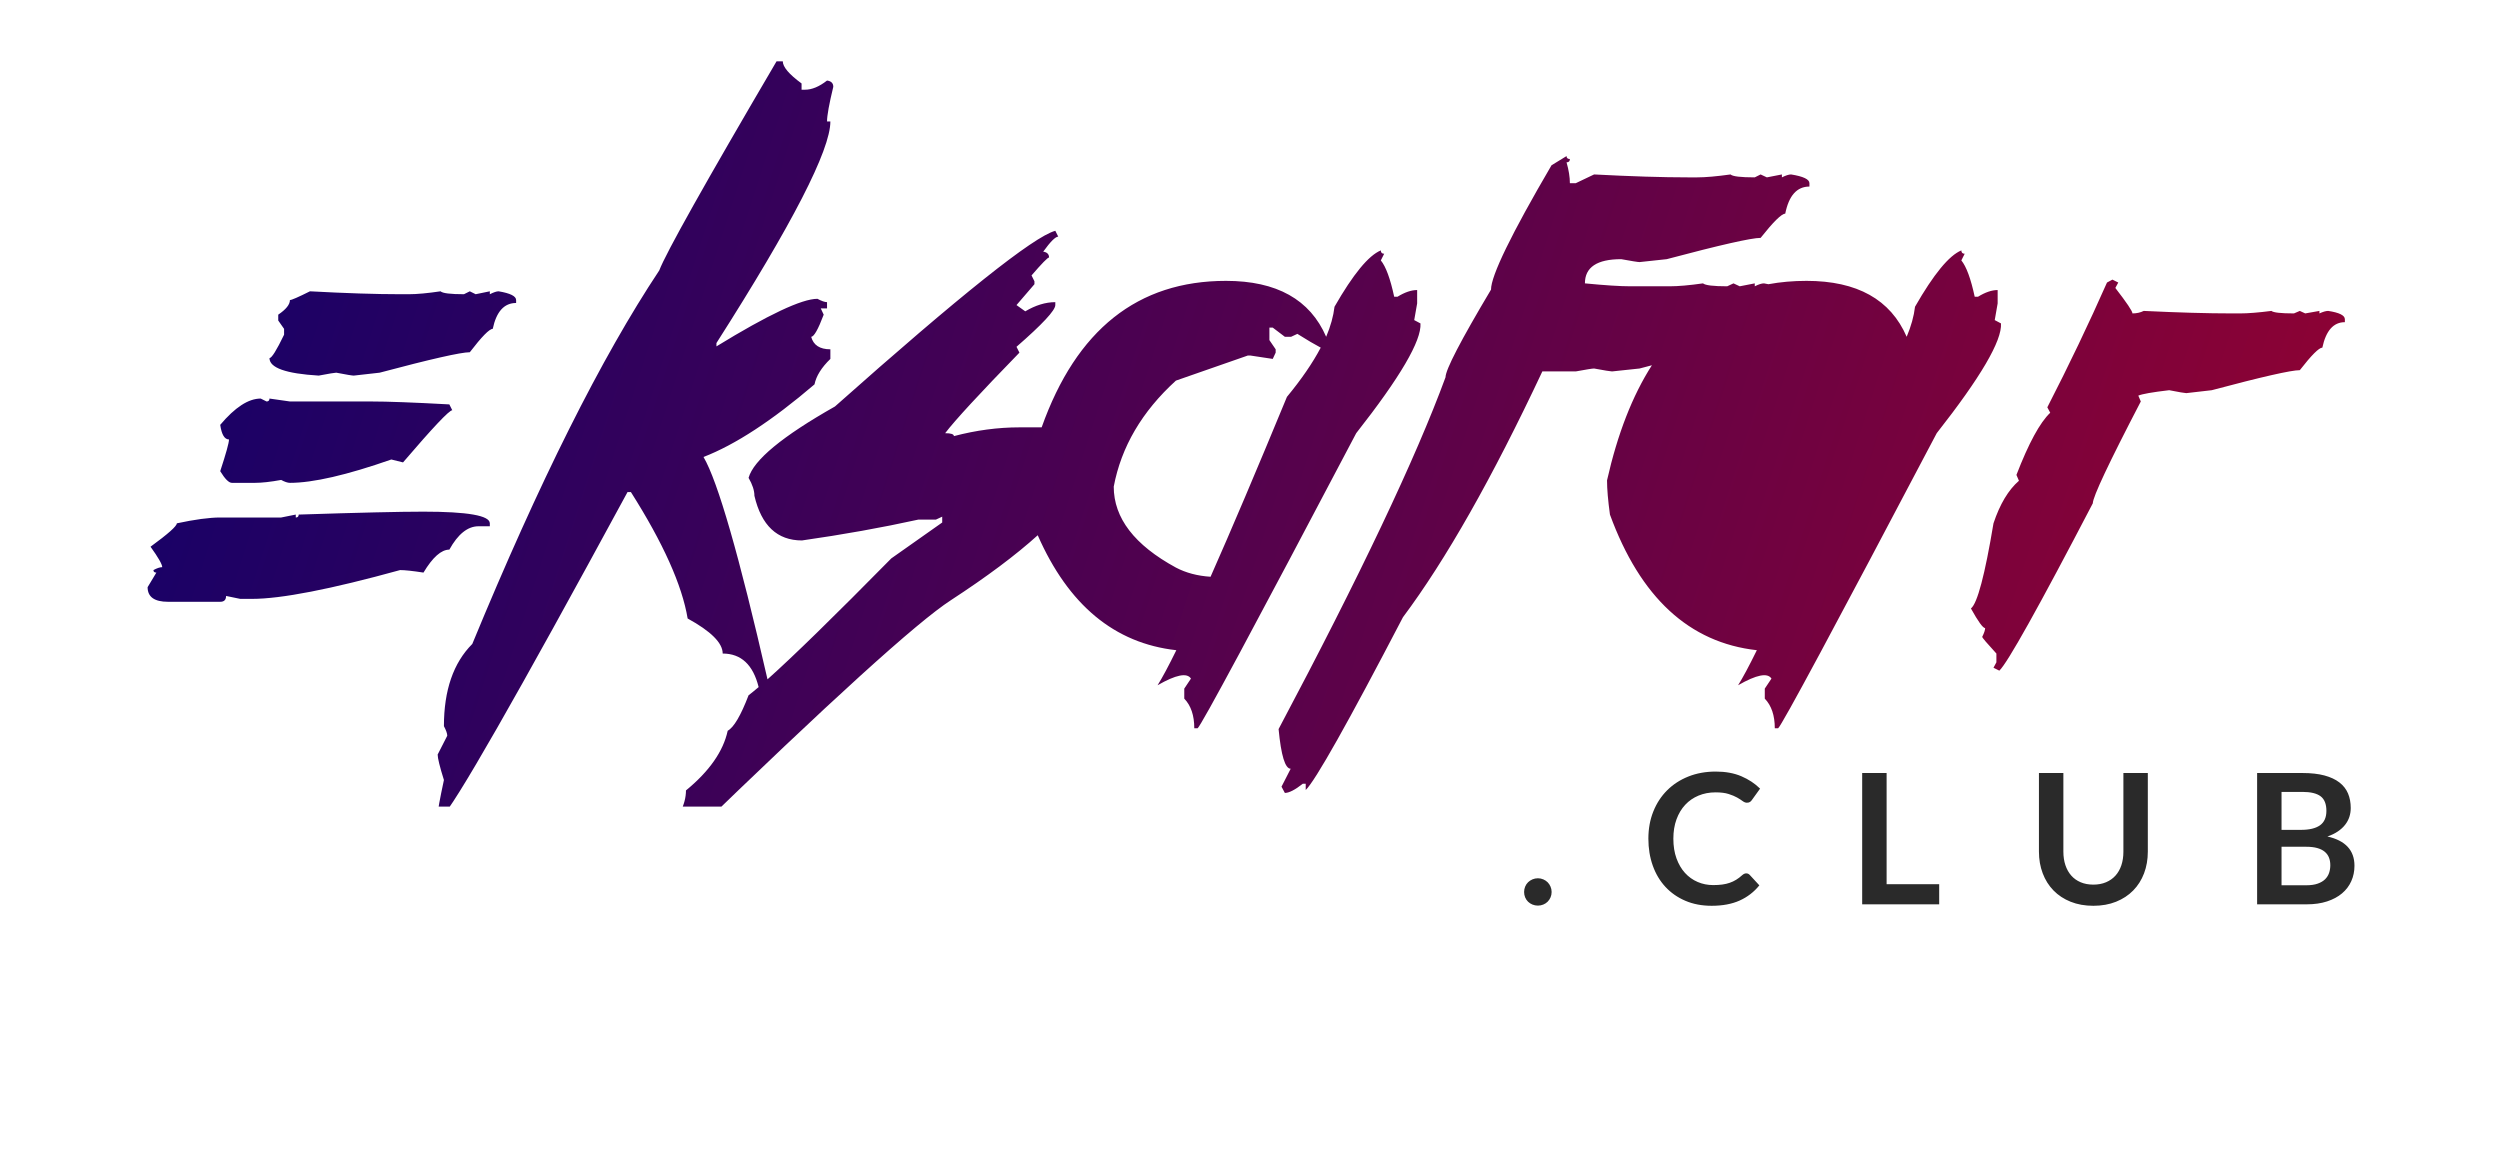 <?xml version="1.0" encoding="utf-8"?>
<svg width="234px" height="107.5px" viewBox="0 0 234 107.5" version="1.1" xmlns:xlink="http://www.w3.org/1999/xlink" xmlns="http://www.w3.org/2000/svg">
  <defs>
    <linearGradient gradientUnits="userSpaceOnUse" x1="0" y1="0" x2="234" y2="75.5" id="gradient_1">
      <stop offset="0%" stop-color="#09016E" />
      <stop offset="100%" stop-color="#9C022D" />
    </linearGradient>
    <path d="M72.684 5.742L73.269 5.742Q73.269 6.523 75.027 7.812L75.027 8.398L75.34 8.398Q76.316 8.398 77.41 7.539Q77.996 7.617 77.996 8.125Q77.41 10.547 77.41 11.367L77.723 11.367Q77.723 15.391 67.059 32.109L67.059 32.422Q74.324 27.969 76.512 27.969Q77.098 28.281 77.41 28.281L77.41 28.867L76.824 28.867L77.098 29.453Q76.316 31.523 75.926 31.523Q76.238 32.695 77.723 32.695L77.723 33.594Q76.473 34.805 76.238 35.977Q70.301 41.055 65.848 42.773Q67.853 46.179 71.838 63.586Q75.44 60.372 83.426 52.266L88.191 48.906L88.191 48.359L87.606 48.633L85.965 48.633Q80.809 49.766 75.066 50.586Q71.59 50.586 70.613 46.406Q70.613 45.664 70.066 44.727Q70.769 42.227 78.152 38.047Q95.731 22.422 98.777 21.602L99.051 22.148Q98.66 22.148 97.644 23.555Q98.191 23.633 98.191 24.102Q97.996 24.102 96.551 25.781L96.824 26.328L96.824 26.602L95.144 28.555L95.965 29.141Q97.41 28.281 98.777 28.281L98.777 28.555Q98.777 29.297 95.144 32.461L95.418 33.008Q89.832 38.75 88.465 40.547Q89.285 40.547 89.285 40.82Q92.41 40 95.418 40L97.499 40Q102.369 26.289 114.754 26.289Q121.863 26.289 124.129 31.523Q124.754 30.039 124.91 28.711Q127.527 24.141 129.246 23.438Q129.246 23.75 129.559 23.75L129.246 24.375Q129.949 25.234 130.496 27.773L130.809 27.773Q131.824 27.148 132.645 27.148L132.645 28.398L132.371 29.961L132.957 30.273Q133.113 32.695 126.941 40.547Q112.605 67.773 112.098 68.164L111.785 68.164Q111.785 66.367 110.848 65.391L110.848 64.453L111.473 63.516Q110.926 62.656 108.348 64.141Q109.012 63.086 110.105 60.859Q101.435 59.896 97.132 50.099Q94.061 52.879 89.012 56.172Q84.246 59.258 64.481 78.438Q57.801 83.477 55.848 84.023L55.574 83.477Q64.207 77.891 64.207 73.984Q67.488 71.289 68.113 68.398Q68.973 67.93 70.066 65.078Q70.469 64.771 71.008 64.311Q70.23 61.172 67.644 61.172Q67.644 59.688 64.363 57.891Q63.582 53.203 59.051 46.055L58.738 46.055Q43.035 75 41.277 76.562L40.965 76.562L40.965 76.25Q40.965 75.742 41.551 73.008Q40.965 71.133 40.965 70.625L41.863 68.867Q41.863 68.555 41.551 67.969Q41.551 62.93 44.207 60.273Q53.582 37.539 61.707 25.312Q62.645 22.852 72.684 5.742ZM146.941 14.883Q146.629 14.883 146.629 14.609L145.223 15.469Q139.559 25.156 139.559 27.109Q135.301 34.258 135.301 35.312Q131.121 46.68 119.676 68.242Q120.027 71.953 120.809 71.953L119.949 73.633L120.262 74.219Q120.848 74.219 121.941 73.359L122.215 73.359L122.215 73.945Q123.582 72.617 131.316 57.773Q137.332 49.727 144.363 34.766L147.488 34.766Q148.973 34.492 149.207 34.492Q150.691 34.766 150.887 34.766L153.465 34.492Q154.062 34.334 154.618 34.188Q151.893 38.434 150.418 44.961Q150.418 46.172 150.691 48.164Q154.949 59.805 164.441 60.859Q163.348 63.086 162.684 64.141Q165.262 62.656 165.809 63.516L165.184 64.453L165.184 65.391Q166.121 66.367 166.121 68.164L166.434 68.164Q166.941 67.773 181.277 40.547Q187.449 32.695 187.293 30.273L186.707 29.961L186.98 28.398L186.98 27.148Q186.16 27.148 185.145 27.773L184.832 27.773Q184.285 25.234 183.582 24.375L183.895 23.75Q183.582 23.75 183.582 23.438Q181.863 24.141 179.246 28.711Q179.09 30.039 178.465 31.523Q176.199 26.289 169.09 26.289Q167.22 26.289 165.522 26.602Q165.328 26.56 165.105 26.523Q164.793 26.523 164.246 26.797L164.246 26.523L162.84 26.797L162.254 26.523L161.668 26.797Q159.715 26.797 159.402 26.523Q157.488 26.797 156.277 26.797L152.605 26.797Q151.16 26.797 148.348 26.523Q148.348 24.258 151.746 24.258Q153.23 24.531 153.465 24.531L156.004 24.258Q163.504 22.266 164.793 22.266Q166.59 20 167.098 20Q167.605 17.461 169.363 17.461L169.363 17.148Q169.363 16.602 167.645 16.328Q167.332 16.328 166.785 16.602L166.785 16.328L165.379 16.602L164.793 16.328L164.246 16.602Q162.254 16.602 161.98 16.328Q160.027 16.602 158.855 16.602L157.996 16.602Q154.441 16.602 149.207 16.328L147.488 17.148L146.941 17.148Q146.941 16.289 146.629 15.195Q146.941 15.195 146.941 14.883ZM198.27 26.445L197.723 26.172L197.215 26.445Q194.676 32.188 191.629 38.125L191.902 38.633Q190.457 40 188.738 44.453L188.973 45Q187.488 46.289 186.59 48.984Q185.379 56.25 184.48 56.953Q185.496 58.789 185.809 58.789Q185.809 59.062 185.535 59.609Q185.535 59.727 186.863 61.172L186.863 61.992L186.59 62.5L187.137 62.773Q188.27 61.719 195.887 47.109Q195.887 46.211 200.379 37.578L200.145 37.031Q200.691 36.797 203.035 36.523Q204.441 36.797 204.637 36.797L207.02 36.523Q214.051 34.648 215.262 34.648Q216.902 32.539 217.371 32.539Q217.879 30.156 219.48 30.156L219.48 29.883Q219.48 29.336 217.918 29.102Q217.605 29.102 217.098 29.336L217.098 29.102L215.77 29.336L215.262 29.102L214.715 29.336Q212.879 29.336 212.605 29.102Q210.77 29.336 209.676 29.336L208.895 29.336Q205.535 29.336 200.652 29.102Q200.184 29.336 199.598 29.336Q199.598 29.023 197.996 26.953L198.27 26.445ZM29.012 27.266Q34.051 27.539 37.449 27.539L38.27 27.539Q39.402 27.539 41.238 27.266Q41.512 27.539 43.426 27.539L43.973 27.266L44.52 27.539L45.848 27.266L45.848 27.539Q46.395 27.266 46.668 27.266Q48.309 27.539 48.309 28.086L48.309 28.359Q46.629 28.359 46.121 30.781Q45.652 30.781 43.973 32.969Q42.723 32.969 35.535 34.883L33.113 35.156Q32.879 35.156 31.473 34.883Q31.277 34.883 29.832 35.156Q25.223 34.883 25.223 33.516Q25.535 33.516 26.59 31.328L26.59 30.781L26.043 30L26.043 29.453Q27.137 28.711 27.137 28.086Q27.371 28.086 29.012 27.266ZM123.621 32.539Q122.801 32.109 121.434 31.25L120.848 31.523L120.262 31.523L119.129 30.664L118.816 30.664L118.816 31.836L119.402 32.695L119.402 33.008L119.129 33.594L117.059 33.281L116.785 33.281L110.066 35.625Q105.301 39.961 104.246 45.547Q104.246 49.961 110.066 53.125Q111.473 53.867 113.309 53.984Q116.199 47.461 120.457 37.148Q122.488 34.688 123.621 32.539ZM177.957 32.539Q177.137 32.109 175.77 31.25L175.184 31.523L174.598 31.523L173.465 30.664L173.152 30.664L173.152 31.836L173.738 32.695L173.738 33.008L173.465 33.594L171.395 33.281L171.121 33.281L164.402 35.625Q159.637 39.961 158.582 45.547Q158.582 49.961 164.402 53.125Q165.809 53.867 167.645 53.984Q170.535 47.461 174.793 37.148Q176.824 34.688 177.957 32.539ZM24.402 37.305L24.949 37.578Q25.223 37.578 25.223 37.305L27.137 37.578L34.715 37.578Q37.059 37.578 42.059 37.852L42.332 38.398Q41.902 38.398 37.723 43.281L36.629 43.008Q30.379 45.195 27.137 45.195Q26.824 45.195 26.316 44.922Q24.832 45.195 23.855 45.195L21.707 45.195Q21.277 45.195 20.613 44.102Q21.434 41.602 21.434 41.133Q20.809 41.133 20.613 39.766Q22.684 37.305 24.402 37.305ZM39.637 47.891Q45.848 47.891 45.848 48.984L45.848 49.258L44.793 49.258Q43.27 49.258 42.059 51.445Q40.926 51.445 39.637 53.594Q38.113 53.359 37.449 53.359Q27.684 56.055 23.582 56.055L22.488 56.055L21.16 55.781Q21.16 56.328 20.613 56.328L15.73 56.328Q13.816 56.328 13.816 54.961L14.637 53.594Q14.363 53.594 14.363 53.359Q14.871 53.086 15.184 53.086Q15.184 52.695 14.09 51.172Q16.551 49.375 16.551 48.984Q19.09 48.438 20.613 48.438L26.316 48.438L27.684 48.164L27.684 48.438Q27.957 48.438 27.957 48.164Q36.355 47.891 39.637 47.891Z" id="path_1" />
    <clipPath id="mask_1">
      <use xlink:href="#path_1" />
    </clipPath>
  </defs>
  <g id="Group">
    <g id="Rectangle-Mask">
      <g id="EKSAFAR" fill="#000000" fill-opacity="0">
        <path d="M72.684 5.742L73.269 5.742Q73.269 6.523 75.027 7.812L75.027 8.398L75.34 8.398Q76.316 8.398 77.41 7.539Q77.996 7.617 77.996 8.125Q77.41 10.547 77.41 11.367L77.723 11.367Q77.723 15.391 67.059 32.109L67.059 32.422Q74.324 27.969 76.512 27.969Q77.098 28.281 77.41 28.281L77.41 28.867L76.824 28.867L77.098 29.453Q76.316 31.523 75.926 31.523Q76.238 32.695 77.723 32.695L77.723 33.594Q76.473 34.805 76.238 35.977Q70.301 41.055 65.848 42.773Q67.853 46.179 71.838 63.586Q75.44 60.372 83.426 52.266L88.191 48.906L88.191 48.359L87.606 48.633L85.965 48.633Q80.809 49.766 75.066 50.586Q71.59 50.586 70.613 46.406Q70.613 45.664 70.066 44.727Q70.769 42.227 78.152 38.047Q95.731 22.422 98.777 21.602L99.051 22.148Q98.66 22.148 97.644 23.555Q98.191 23.633 98.191 24.102Q97.996 24.102 96.551 25.781L96.824 26.328L96.824 26.602L95.144 28.555L95.965 29.141Q97.41 28.281 98.777 28.281L98.777 28.555Q98.777 29.297 95.144 32.461L95.418 33.008Q89.832 38.75 88.465 40.547Q89.285 40.547 89.285 40.82Q92.41 40 95.418 40L97.499 40Q102.369 26.289 114.754 26.289Q121.863 26.289 124.129 31.523Q124.754 30.039 124.91 28.711Q127.527 24.141 129.246 23.438Q129.246 23.75 129.559 23.75L129.246 24.375Q129.949 25.234 130.496 27.773L130.809 27.773Q131.824 27.148 132.645 27.148L132.645 28.398L132.371 29.961L132.957 30.273Q133.113 32.695 126.941 40.547Q112.605 67.773 112.098 68.164L111.785 68.164Q111.785 66.367 110.848 65.391L110.848 64.453L111.473 63.516Q110.926 62.656 108.348 64.141Q109.012 63.086 110.105 60.859Q101.435 59.896 97.132 50.099Q94.061 52.879 89.012 56.172Q84.246 59.258 64.481 78.438Q57.801 83.477 55.848 84.023L55.574 83.477Q64.207 77.891 64.207 73.984Q67.488 71.289 68.113 68.398Q68.973 67.93 70.066 65.078Q70.469 64.771 71.008 64.311Q70.23 61.172 67.644 61.172Q67.644 59.688 64.363 57.891Q63.582 53.203 59.051 46.055L58.738 46.055Q43.035 75 41.277 76.562L40.965 76.562L40.965 76.25Q40.965 75.742 41.551 73.008Q40.965 71.133 40.965 70.625L41.863 68.867Q41.863 68.555 41.551 67.969Q41.551 62.93 44.207 60.273Q53.582 37.539 61.707 25.312Q62.645 22.852 72.684 5.742ZM146.941 14.883Q146.629 14.883 146.629 14.609L145.223 15.469Q139.559 25.156 139.559 27.109Q135.301 34.258 135.301 35.312Q131.121 46.68 119.676 68.242Q120.027 71.953 120.809 71.953L119.949 73.633L120.262 74.219Q120.848 74.219 121.941 73.359L122.215 73.359L122.215 73.945Q123.582 72.617 131.316 57.773Q137.332 49.727 144.363 34.766L147.488 34.766Q148.973 34.492 149.207 34.492Q150.691 34.766 150.887 34.766L153.465 34.492Q154.062 34.334 154.618 34.188Q151.893 38.434 150.418 44.961Q150.418 46.172 150.691 48.164Q154.949 59.805 164.441 60.859Q163.348 63.086 162.684 64.141Q165.262 62.656 165.809 63.516L165.184 64.453L165.184 65.391Q166.121 66.367 166.121 68.164L166.434 68.164Q166.941 67.773 181.277 40.547Q187.449 32.695 187.293 30.273L186.707 29.961L186.98 28.398L186.98 27.148Q186.16 27.148 185.145 27.773L184.832 27.773Q184.285 25.234 183.582 24.375L183.895 23.75Q183.582 23.75 183.582 23.438Q181.863 24.141 179.246 28.711Q179.09 30.039 178.465 31.523Q176.199 26.289 169.09 26.289Q167.22 26.289 165.522 26.602Q165.328 26.56 165.105 26.523Q164.793 26.523 164.246 26.797L164.246 26.523L162.84 26.797L162.254 26.523L161.668 26.797Q159.715 26.797 159.402 26.523Q157.488 26.797 156.277 26.797L152.605 26.797Q151.16 26.797 148.348 26.523Q148.348 24.258 151.746 24.258Q153.23 24.531 153.465 24.531L156.004 24.258Q163.504 22.266 164.793 22.266Q166.59 20 167.098 20Q167.605 17.461 169.363 17.461L169.363 17.148Q169.363 16.602 167.645 16.328Q167.332 16.328 166.785 16.602L166.785 16.328L165.379 16.602L164.793 16.328L164.246 16.602Q162.254 16.602 161.98 16.328Q160.027 16.602 158.855 16.602L157.996 16.602Q154.441 16.602 149.207 16.328L147.488 17.148L146.941 17.148Q146.941 16.289 146.629 15.195Q146.941 15.195 146.941 14.883ZM198.27 26.445L197.723 26.172L197.215 26.445Q194.676 32.188 191.629 38.125L191.902 38.633Q190.457 40 188.738 44.453L188.973 45Q187.488 46.289 186.59 48.984Q185.379 56.25 184.48 56.953Q185.496 58.789 185.809 58.789Q185.809 59.062 185.535 59.609Q185.535 59.727 186.863 61.172L186.863 61.992L186.59 62.5L187.137 62.773Q188.27 61.719 195.887 47.109Q195.887 46.211 200.379 37.578L200.145 37.031Q200.691 36.797 203.035 36.523Q204.441 36.797 204.637 36.797L207.02 36.523Q214.051 34.648 215.262 34.648Q216.902 32.539 217.371 32.539Q217.879 30.156 219.48 30.156L219.48 29.883Q219.48 29.336 217.918 29.102Q217.605 29.102 217.098 29.336L217.098 29.102L215.77 29.336L215.262 29.102L214.715 29.336Q212.879 29.336 212.605 29.102Q210.77 29.336 209.676 29.336L208.895 29.336Q205.535 29.336 200.652 29.102Q200.184 29.336 199.598 29.336Q199.598 29.023 197.996 26.953L198.27 26.445ZM29.012 27.266Q34.051 27.539 37.449 27.539L38.27 27.539Q39.402 27.539 41.238 27.266Q41.512 27.539 43.426 27.539L43.973 27.266L44.52 27.539L45.848 27.266L45.848 27.539Q46.395 27.266 46.668 27.266Q48.309 27.539 48.309 28.086L48.309 28.359Q46.629 28.359 46.121 30.781Q45.652 30.781 43.973 32.969Q42.723 32.969 35.535 34.883L33.113 35.156Q32.879 35.156 31.473 34.883Q31.277 34.883 29.832 35.156Q25.223 34.883 25.223 33.516Q25.535 33.516 26.59 31.328L26.59 30.781L26.043 30L26.043 29.453Q27.137 28.711 27.137 28.086Q27.371 28.086 29.012 27.266ZM123.621 32.539Q122.801 32.109 121.434 31.25L120.848 31.523L120.262 31.523L119.129 30.664L118.816 30.664L118.816 31.836L119.402 32.695L119.402 33.008L119.129 33.594L117.059 33.281L116.785 33.281L110.066 35.625Q105.301 39.961 104.246 45.547Q104.246 49.961 110.066 53.125Q111.473 53.867 113.309 53.984Q116.199 47.461 120.457 37.148Q122.488 34.688 123.621 32.539ZM177.957 32.539Q177.137 32.109 175.77 31.25L175.184 31.523L174.598 31.523L173.465 30.664L173.152 30.664L173.152 31.836L173.738 32.695L173.738 33.008L173.465 33.594L171.395 33.281L171.121 33.281L164.402 35.625Q159.637 39.961 158.582 45.547Q158.582 49.961 164.402 53.125Q165.809 53.867 167.645 53.984Q170.535 47.461 174.793 37.148Q176.824 34.688 177.957 32.539ZM24.402 37.305L24.949 37.578Q25.223 37.578 25.223 37.305L27.137 37.578L34.715 37.578Q37.059 37.578 42.059 37.852L42.332 38.398Q41.902 38.398 37.723 43.281L36.629 43.008Q30.379 45.195 27.137 45.195Q26.824 45.195 26.316 44.922Q24.832 45.195 23.855 45.195L21.707 45.195Q21.277 45.195 20.613 44.102Q21.434 41.602 21.434 41.133Q20.809 41.133 20.613 39.766Q22.684 37.305 24.402 37.305ZM39.637 47.891Q45.848 47.891 45.848 48.984L45.848 49.258L44.793 49.258Q43.27 49.258 42.059 51.445Q40.926 51.445 39.637 53.594Q38.113 53.359 37.449 53.359Q27.684 56.055 23.582 56.055L22.488 56.055L21.16 55.781Q21.16 56.328 20.613 56.328L15.73 56.328Q13.816 56.328 13.816 54.961L14.637 53.594Q14.363 53.594 14.363 53.359Q14.871 53.086 15.184 53.086Q15.184 52.695 14.09 51.172Q16.551 49.375 16.551 48.984Q19.09 48.438 20.613 48.438L26.316 48.438L27.684 48.164L27.684 48.438Q27.957 48.438 27.957 48.164Q36.355 47.891 39.637 47.891Z" />
      </g>
      <g clip-path="url(#mask_1)">
        <path d="M0 0L234 0L234 75.5L0 75.5L0 0Z" id="Rectangle" fill="url(#gradient_1)" fill-rule="evenodd" stroke="none" />
      </g>
    </g>
    <g id=".CLUB" fill="#2A2A2A" transform="translate(66 68.5)">
      <path d="M97.451 13.247Q97.638 13.247 97.774 13.392L98.675 14.369Q97.927 15.296 96.835 15.789Q95.743 16.282 94.213 16.282Q92.844 16.282 91.752 15.814Q90.659 15.347 89.886 14.514Q89.112 13.681 88.7 12.524Q88.288 11.368 88.288 10Q88.288 8.614 88.747 7.463Q89.206 6.311 90.039 5.478Q90.872 4.645 92.032 4.182Q93.192 3.719 94.595 3.719Q95.963 3.719 96.988 4.156Q98.012 4.594 98.743 5.316L97.978 6.379Q97.91 6.481 97.804 6.558Q97.698 6.634 97.51 6.634Q97.315 6.634 97.111 6.481Q96.907 6.328 96.593 6.149Q96.278 5.971 95.798 5.818Q95.317 5.665 94.578 5.665Q93.711 5.665 92.984 5.967Q92.257 6.269 91.735 6.83Q91.212 7.391 90.919 8.194Q90.626 8.997 90.626 10Q90.626 11.037 90.919 11.845Q91.212 12.652 91.713 13.204Q92.215 13.757 92.895 14.05Q93.575 14.344 94.357 14.344Q94.825 14.344 95.203 14.293Q95.581 14.242 95.9 14.131Q96.219 14.021 96.503 13.846Q96.788 13.672 97.069 13.417Q97.153 13.341 97.247 13.294Q97.341 13.247 97.451 13.247ZM115.508 14.258L110.587 14.258L110.587 3.854L108.3 3.854L108.3 16.145L115.508 16.145L115.508 14.258ZM129.936 14.301Q130.6 14.301 131.122 14.08Q131.645 13.859 132.006 13.46Q132.367 13.06 132.559 12.491Q132.75 11.921 132.75 11.216L132.75 3.854L135.036 3.854L135.036 11.216Q135.036 12.312 134.684 13.243Q134.331 14.174 133.668 14.849Q133.005 15.525 132.061 15.903Q131.118 16.282 129.936 16.282Q128.755 16.282 127.811 15.903Q126.868 15.525 126.209 14.849Q125.55 14.174 125.198 13.243Q124.845 12.312 124.845 11.216L124.845 3.854L127.132 3.854L127.132 11.207Q127.132 11.912 127.323 12.482Q127.514 13.052 127.871 13.455Q128.228 13.859 128.751 14.08Q129.273 14.301 129.936 14.301ZM149.507 3.854L145.266 3.854L145.266 16.145L149.907 16.145Q150.978 16.145 151.811 15.873Q152.644 15.601 153.213 15.121Q153.783 14.641 154.08 13.978Q154.378 13.315 154.378 12.533Q154.378 10.366 151.845 9.796Q152.414 9.601 152.826 9.32Q153.239 9.04 153.506 8.695Q153.774 8.351 153.902 7.956Q154.029 7.561 154.029 7.127Q154.029 6.37 153.774 5.767Q153.519 5.163 152.971 4.739Q152.423 4.314 151.568 4.084Q150.714 3.854 149.507 3.854ZM149.38 9.175L147.552 9.175L147.552 5.622L149.507 5.622Q150.663 5.622 151.207 6.03Q151.751 6.439 151.751 7.399Q151.751 8.325 151.148 8.751Q150.544 9.175 149.38 9.175ZM147.552 14.361L147.552 10.757L149.864 10.757Q150.467 10.757 150.893 10.876Q151.318 10.995 151.59 11.22Q151.862 11.445 151.989 11.764Q152.117 12.082 152.117 12.482Q152.117 12.864 152.002 13.204Q151.887 13.544 151.628 13.8Q151.368 14.055 150.939 14.207Q150.51 14.361 149.873 14.361L147.552 14.361ZM76.656 14.989Q76.656 14.726 76.754 14.488Q76.852 14.25 77.026 14.08Q77.201 13.91 77.439 13.808Q77.677 13.706 77.948 13.706Q78.212 13.706 78.45 13.808Q78.688 13.91 78.858 14.08Q79.028 14.25 79.13 14.488Q79.232 14.726 79.232 14.989Q79.232 15.261 79.13 15.495Q79.028 15.729 78.858 15.899Q78.688 16.069 78.45 16.167Q78.212 16.265 77.948 16.265Q77.677 16.265 77.439 16.167Q77.201 16.069 77.026 15.899Q76.852 15.729 76.754 15.495Q76.656 15.261 76.656 14.989Z" />
    </g>
  </g>
</svg>